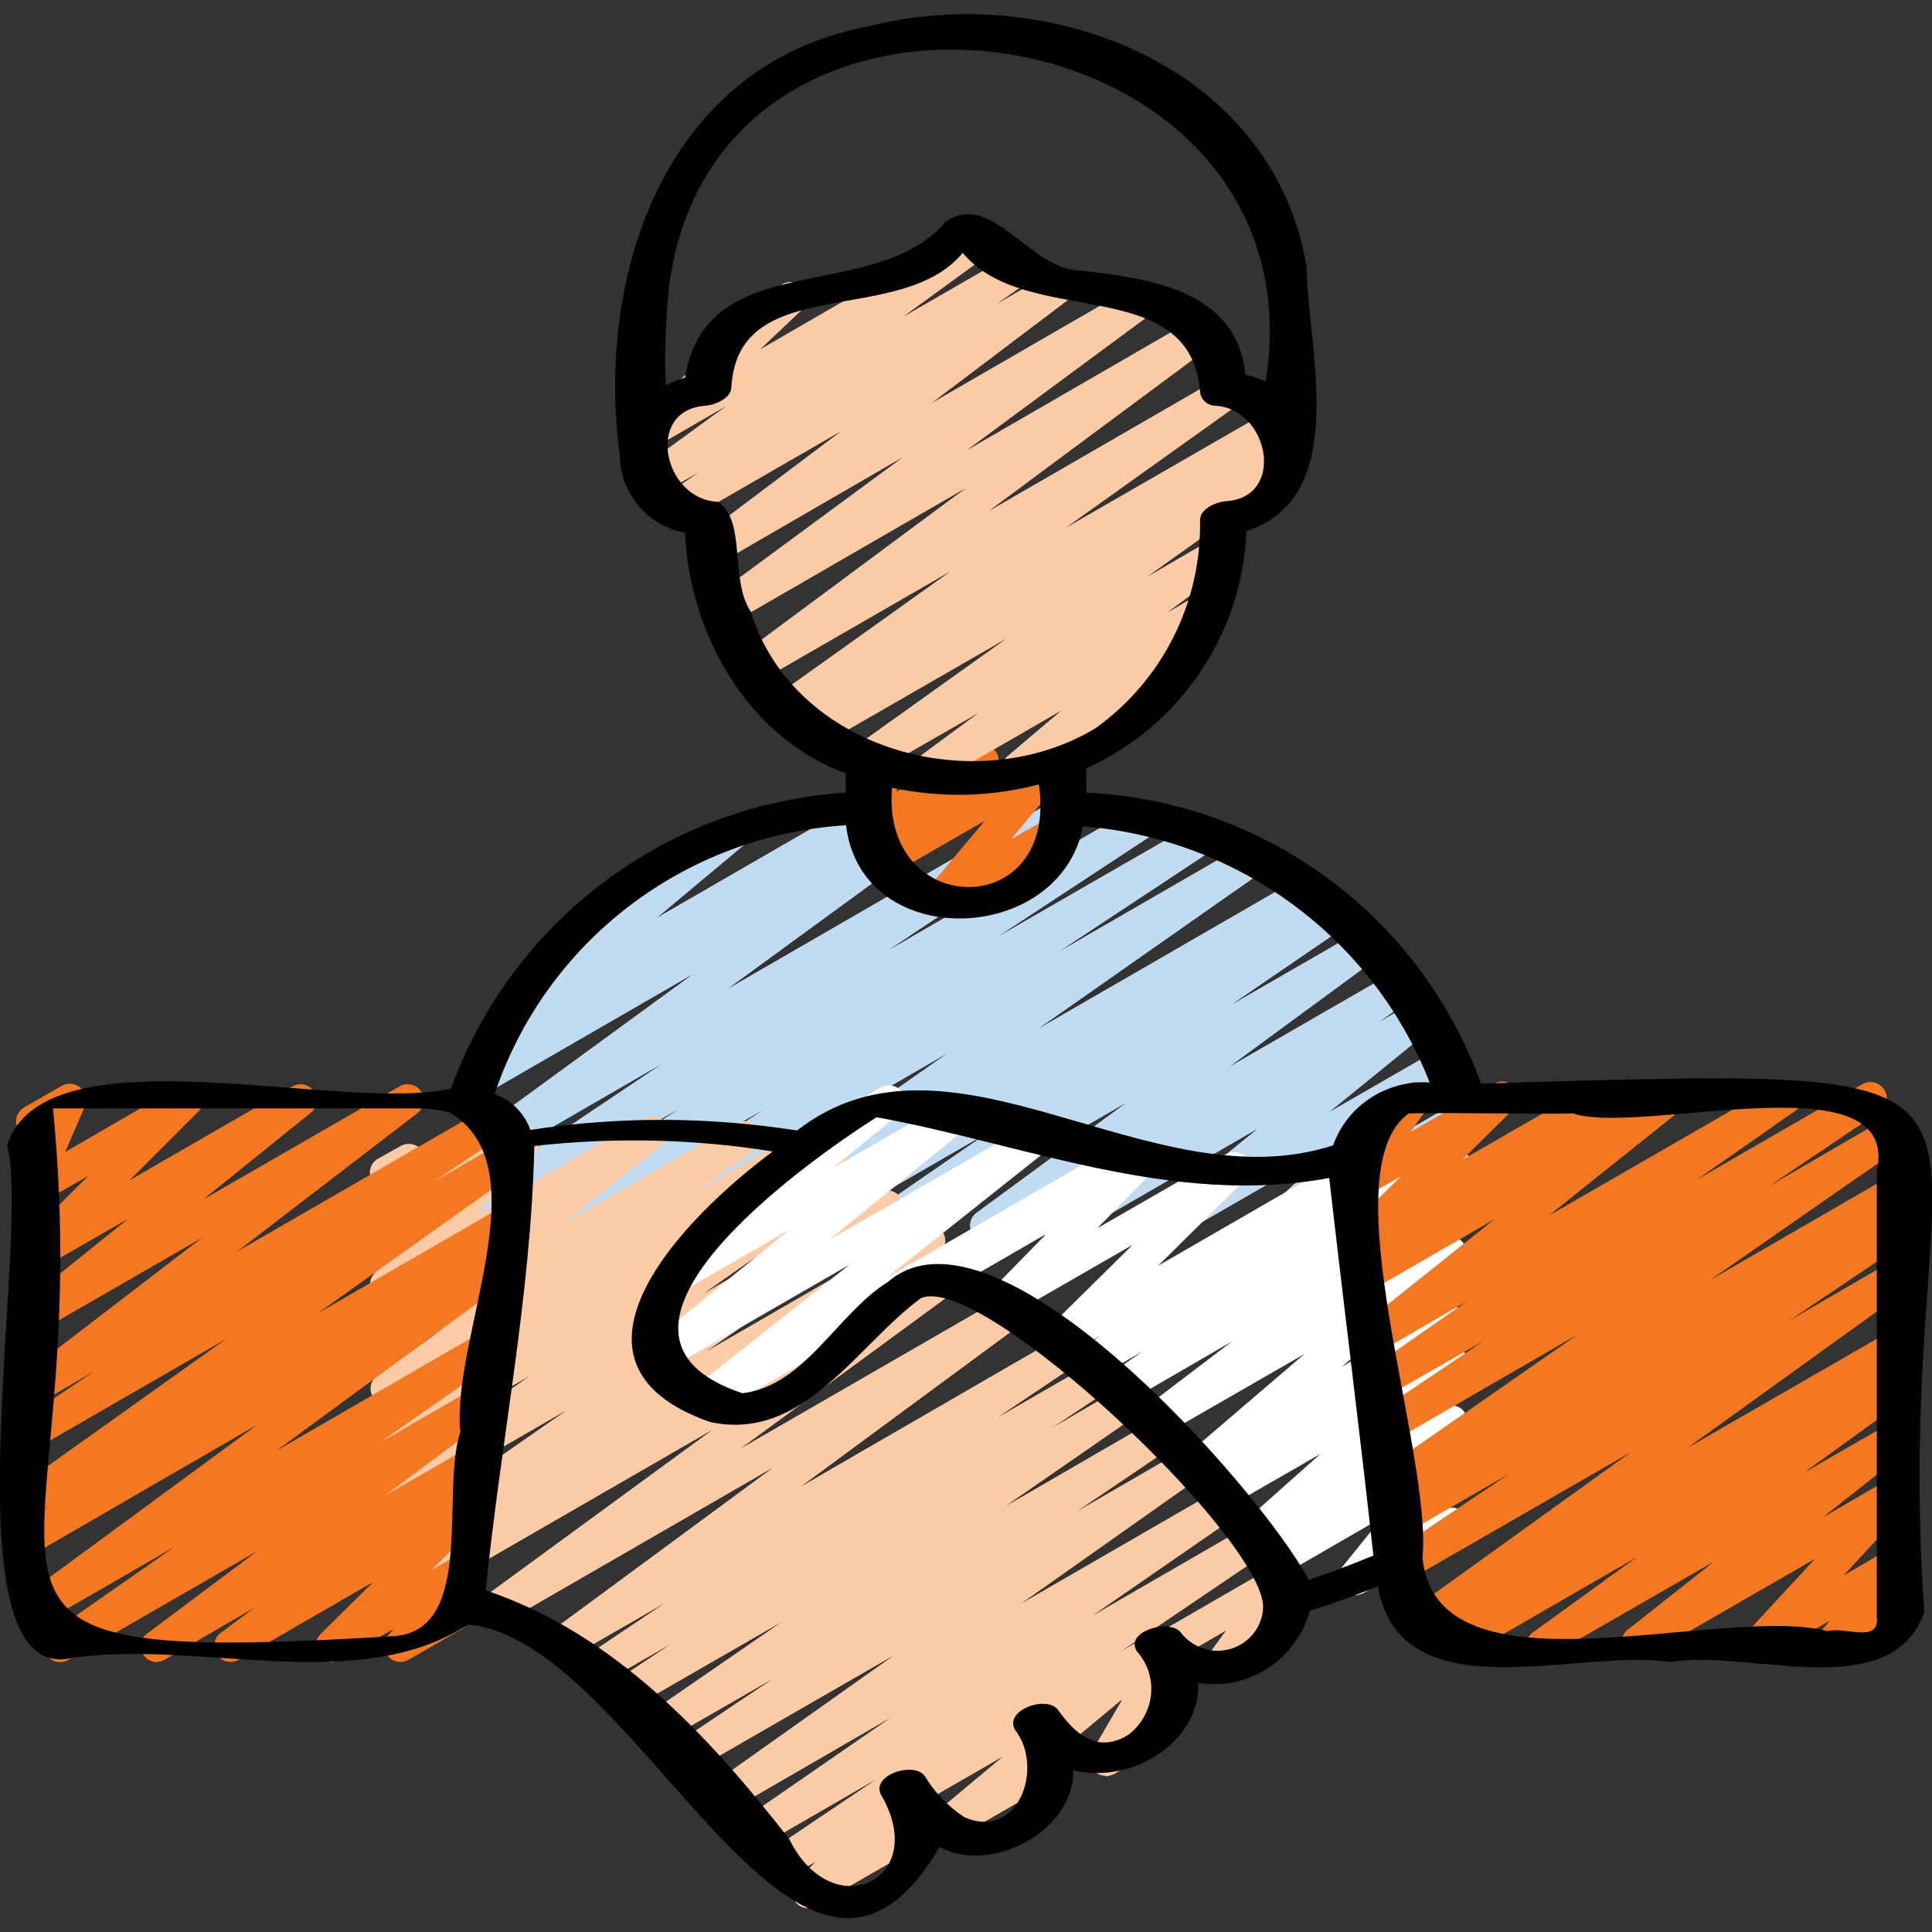 <?xml version="1.0" encoding="UTF-8"?>
<svg id="Layer_1" data-name="Layer 1" xmlns="http://www.w3.org/2000/svg" viewBox="0 0 35 35">
  <rect x="0" y="0" width="35" height="35" fill="#333333" stroke="none"/>
  <defs>
    <style>
      .cls-1 {
        fill: #f47721;
      }

      .cls-1, .cls-2, .cls-3, .cls-4, .cls-5 {
        stroke-width: 0px;
      }

      .cls-3 {
        fill: #fff;
      }

      .cls-4 {
        fill: #c1dbf0;
      }

      .cls-5 {
        fill: #fdcca7;
      }
    </style>
  </defs>
  <path class="cls-4" d="m9.56,22.53c-.16,0-.29-.13-.29-.29,0-.1.05-.19.13-.24l2.88-1.9-3.43,1.98c-.14.08-.32.03-.4-.11-.07-.13-.04-.3.09-.38l3.44-2.31-3.22,1.86c-.14.08-.32.03-.4-.11-.08-.13-.04-.3.08-.38l4.11-3-3.74,2.16c-.14.08-.32.04-.4-.1-.08-.13-.04-.31.09-.39l.69-.47c-.16.04-.31-.06-.35-.22-.03-.11.01-.22.1-.29l1.8-1.5c-.16-.01-.28-.15-.27-.31,0-.1.06-.19.15-.23l2.54-1.47c.14-.08.32-.03.4.1.07.12.04.28-.07.37l-1.58,1.32,3.81-2.2c.14-.08.32-.03.4.11.07.13.04.3-.09.38l-.56.38,1.51-.87c.14-.08.32-.03.4.11.08.13.04.3-.08.38l-4.11,3,6.04-3.49c.14-.08.32-.03.4.11.07.13.04.3-.09.38l-3.44,2.3,4.57-2.64c.14-.08.32-.03.4.11.07.13.03.3-.09.38l-2.89,1.9,3.63-2.09c.14-.08.32-.04.4.09.08.14.04.32-.09.4h0l-2.83,1.87,3.41-1.97c.14-.08.32-.03.4.11.07.13.04.29-.08.38l-4.11,2.88,4.78-2.76c.14-.08.32-.04.4.1s.04.32-.1.4l-.1.07.29-.16c.14-.08.32-.03.4.11.08.13.04.3-.09.38l-2.09,1.43,2.36-1.36c.14-.08.32-.03.4.11.07.13.04.29-.08.38l-2.71,1.99,3-1.73c.14-.08.32-.03.4.11.08.13.04.3-.09.39l-.6.42.64-.37c.14-.08.32-.03.4.11.07.12.04.28-.07.37l-1.87,1.52,1.98-1.14c.14-.08.32-.04.4.1.07.12.05.28-.05.37l-1.31,1.23,1.18-.68c.14-.08.32-.03.4.11.07.11.05.26-.05.35l-.36.36c.15-.05.32.04.37.19.02.06.02.12,0,.18l-.2.57c.14.08.18.26.1.4-.03.04-.06.08-.1.1l-.31.18c-.14.08-.32.03-.4-.11-.04-.07-.05-.16-.02-.24l.12-.35-1.22.7c-.14.08-.32.03-.4-.11-.07-.11-.05-.26.05-.35l.34-.34-1.39.8c-.14.08-.32.04-.4-.1-.07-.12-.05-.27.05-.37l1.32-1.24-2.95,1.7c-.14.08-.32.03-.4-.11-.07-.12-.04-.28.07-.37l1.87-1.52-3.47,2.01c-.14.08-.32.03-.4-.11-.07-.13-.04-.29.08-.38l.6-.42-1.58.91c-.14.08-.32.03-.4-.11-.07-.13-.04-.29.08-.38l2.71-1.99-4.3,2.48c-.14.08-.32.03-.4-.11-.08-.13-.04-.3.09-.38l2.09-1.44-3.34,1.93c-.14.08-.32.03-.4-.11-.07-.13-.03-.3.09-.39l.1-.07-.98.57c-.14.08-.32.03-.4-.1-.08-.13-.04-.3.09-.39l4.11-2.88-5.85,3.38c-.14.08-.32.04-.4-.09s-.04-.32.09-.4l2.83-1.87-4.11,2.37s-.1.04-.15.04h0Z"/>
  <path class="cls-1" d="m17.01,16.6c-.16,0-.29-.13-.29-.29,0-.07.02-.13.07-.19l1.05-1.25-1.65.95c-.14.08-.32.03-.4-.11-.06-.11-.05-.25.04-.35l.24-.24-.13.07c-.14.08-.32.03-.4-.11-.04-.06-.05-.14-.03-.21l.15-.63c-.06-.02-.11-.07-.14-.13-.08-.14-.03-.32.11-.4l.29-.17c.14-.08.32-.03.4.11.04.06.05.14.03.21l-.11.48,1.41-.81c.14-.08.32-.03.4.1.07.11.05.26-.04.35l-.24.24,1.22-.71c.14-.08.32-.03.4.11.06.11.05.24-.03.33l-1.04,1.25.74-.42c.14-.08.32-.03.4.11.08.14.03.32-.11.4l-2.17,1.25s-.09.04-.15.04h0Z"/>
  <g>
    <path class="cls-5" d="m16.74,14.29c-.16,0-.29-.13-.29-.29,0-.09.04-.18.12-.23l1.15-.85-1.9,1.09c-.14.08-.32.04-.4-.1-.08-.13-.04-.31.08-.39l2.73-1.95-3.37,1.94c-.14.08-.32.04-.4-.09s-.04-.32.09-.4l.24-.16-.43.25c-.14.08-.32.03-.4-.11-.07-.13-.04-.29.08-.38l3.18-2.27-3.47,2c-.14.08-.32.03-.4-.11-.07-.13-.04-.29.08-.38l4.07-3.02-4.24,2.45c-.14.08-.32.04-.4-.1-.08-.13-.04-.3.08-.39l3.42-2.52-3.35,1.94c-.14.08-.32.03-.4-.11-.07-.13-.04-.29.08-.38l2.55-1.92-2.88,1.66c-.14.08-.32.03-.4-.11-.08-.13-.04-.3.09-.38l.6-.42-.73.42c-.14.08-.32.03-.4-.11-.07-.13-.04-.29.08-.38l1.55-1.13-1.28.74c-.14.08-.32.04-.4-.1-.07-.12-.05-.28.05-.37l1.42-1.33s-.04-.04-.05-.07c-.08-.14-.03-.32.11-.4l1.17-.68c.14-.08.32-.04.4.1.07.12.05.28-.05.37l-.75.71,3.82-2.21c.14-.08.32-.03.4.11.08.13.04.3-.08.38l-1.55,1.13,1.98-1.14c.14-.08.32-.03.4.11.08.13.04.3-.09.38l-.6.42,1.05-.61c.14-.08.32-.04.4.1.08.13.04.29-.08.38l-2.54,1.92,3.72-2.15c.14-.08.32-.03.4.11.07.13.04.29-.08.38l-3.41,2.52,4.15-2.4c.14-.08.32-.04.4.1.08.13.04.3-.08.38l-4.07,3.02,4.26-2.46c.14-.08.32-.04.4.1.08.13.04.3-.08.39l-3.18,2.27,3.75-2.16c.14-.08.32-.04.4.09.08.14.04.32-.09.4l-.24.16.06-.04c.14-.08.32-.04.4.1.08.13.04.3-.08.39l-2.73,1.95,1.19-.69c.14-.08.32-.03.4.11.07.13.04.29-.08.38l-1.15.85.59-.34c.14-.08.32-.04.4.1.07.12.05.28-.06.37l-.99.84c.15-.06.32,0,.38.15.06.14,0,.29-.12.37l-2.75,1.59c-.14.08-.32.03-.4-.11-.07-.12-.04-.28.06-.37l.98-.83-2.3,1.33s-.09.04-.15.04h0Z"/>
    <path class="cls-5" d="m20.03,32.17c-.16,0-.29-.13-.29-.29,0-.05.01-.1.04-.15l.55-.94-1.29.75c-.14.09-.32.05-.4-.09-.09-.14-.05-.32.09-.4,0,0,.01,0,.02-.01l2.24-1.29c.14-.08.32-.03.4.11.05.09.05.2,0,.29l-.55.94.09-.05c.14-.09.32-.05.4.09.09.14.05.32-.09.4,0,0-.01,0-.02.01l-1.04.6s-.09.04-.15.04Z"/>
    <path class="cls-5" d="m22.08,30.5c-.16,0-.29-.13-.29-.29,0-.06.02-.12.06-.18l.36-.49-.95.55c-.14.07-.32.02-.39-.12-.07-.13-.03-.3.1-.38l2.16-1.25c.14-.08.32-.03.4.11.06.1.05.23-.02.32l-.41.56c.11,0,.2.06.26.15.08.14.03.32-.11.4l-1.03.59s-.09.04-.14.04Z"/>
    <path class="cls-5" d="m17.08,33.4c-.16,0-.29-.13-.29-.29,0-.09.04-.17.1-.22l1.28-1.07-1.56.9c-.14.08-.32.03-.4-.1-.08-.14-.03-.32.1-.4,0,0,0,0,0,0l4.56-2.63c.14-.08.32-.04.4.1.07.12.04.28-.07.37l-2.02,1.68s.07.06.09.1c.08.14.03.32-.11.4l-1.96,1.13s-.09.04-.14.04h0Z"/>
    <path class="cls-5" d="m14.64,34.57c-.16,0-.29-.13-.29-.29,0-.08.03-.15.08-.2l.34-.35-.48.28c-.14.08-.32.03-.4-.11-.08-.13-.04-.3.09-.39l1.9-1.28-2.06,1.19c-.14.08-.32.03-.4-.11-.07-.13-.04-.3.09-.38l2.62-1.81-2.85,1.65c-.14.08-.32.04-.4-.1-.08-.13-.04-.3.08-.39l3.23-2.29-3.56,2.05c-.14.08-.32.03-.4-.12-.07-.13-.03-.29.09-.38l1.67-1.12-1.88,1.08c-.14.08-.32.03-.4-.11-.08-.13-.04-.3.09-.38l2.35-1.62-2.66,1.53c-.14.08-.32.03-.4-.11-.07-.13-.04-.3.09-.38l.96-.64-1.2.69c-.14.08-.32.03-.4-.11-.07-.13-.03-.29.09-.38l1.4-.94-1.74,1c-.14.08-.32.03-.4-.11-.07-.13-.04-.29.08-.38l4.03-2.97-4.94,2.85c-.14.08-.32.03-.4-.11-.07-.13-.04-.29.08-.38l4.17-3.05-5.39,3.11c-.14.08-.32.04-.4-.09s-.04-.32.09-.4l1.49-.99-1.56.9c-.14.08-.32.03-.4-.11-.08-.13-.04-.3.09-.38l3.43-2.39-3.12,1.8c-.14.08-.32.03-.4-.11-.08-.13-.04-.3.09-.38l2.76-1.93-2.45,1.41c-.14.08-.32.03-.4-.11-.08-.13-.04-.3.09-.38l2.08-1.45-1.76,1.01c-.14.08-.32.03-.4-.11-.07-.13-.04-.29.08-.38l1.09-.77-.78.45c-.14.08-.32.03-.4-.11-.07-.12-.04-.28.07-.37l1.79-1.43-1.46.84c-.14.08-.32.03-.4-.11-.06-.11-.05-.25.04-.35l1.09-1.15-.74.42c-.14.08-.32.03-.4-.11-.04-.08-.05-.17-.02-.25l.18-.47c-.15-.06-.23-.22-.17-.37.02-.06.07-.12.13-.15l.41-.23c.14-.08.32-.03.4.11.04.08.05.17.02.25l-.12.32,1.78-1.03c.14-.08.32-.03.4.11.06.11.05.25-.04.35l-1.09,1.15,3.05-1.76c.14-.08.32-.04.4.1.07.13.04.29-.07.38l-1.79,1.43,3.15-1.82c.14-.08.32-.03.4.11.07.13.04.29-.08.38l-1.1.77,1.95-1.13c.14-.08.32-.03.4.11.08.13.04.3-.09.38l-2.07,1.45,2.44-1.41c.14-.08.32-.03.4.11.08.13.04.3-.09.38l-2.76,1.93,3.17-1.83c.14-.08.32-.03.4.11.08.13.04.3-.09.38l-3.43,2.39,3.89-2.25c.14-.08.32-.03.4.11.07.13.03.3-.09.38l-1.49.99,1.75-1.01c.14-.08.32-.03.4.11.07.13.04.29-.08.38l-4.16,3.05,4.8-2.77c.14-.08.32-.03.4.11.07.13.04.29-.08.38l-4.03,2.97,4.65-2.69c.14-.08.32-.03.4.11.08.13.04.3-.09.39l-1.4.94,1.65-.95c.14-.08.32-.04.4.1.08.13.04.31-.09.39l-.96.64,1.17-.68c.14-.08.32-.03.4.11.08.13.04.3-.09.38l-2.34,1.62,2.66-1.54c.14-.08.32-.03.4.11.08.13.04.3-.09.39l-1.67,1.13,1.9-1.1c.14-.08.32-.03.4.11.08.13.04.3-.08.38l-3.23,2.28,3.6-2.08c.14-.08.32-.03.4.11.07.13.04.3-.09.38l-2.62,1.81,2.89-1.67c.14-.08.32-.03.4.11.08.13.04.3-.09.39l-6.29,4.26c.02.1,0,.2-.07.27l-.34.35.22-.12c.14-.09.32-.05.4.09.09.14.05.32-.09.4,0,0-.01,0-.02.01l-2,1.15s-.1.04-.15.04h0Z"/>
  </g>
  <path class="cls-1" d="m2.84,30.11c-.16,0-.29-.13-.29-.29,0-.09.04-.18.12-.23l1.99-1.49-3.42,1.97c-.14.08-.32.04-.4-.1-.08-.13-.04-.3.09-.39l2.22-1.55-2.43,1.4c-.14.08-.32.03-.4-.11-.07-.13-.04-.29.08-.38l4.26-3.13-3.94,2.28c-.14.08-.32.03-.4-.11-.07-.13-.03-.3.09-.38l.49-.32-.18.1c-.14.08-.32.03-.4-.11-.07-.13-.04-.29.08-.38l3.69-2.63-3.38,1.95c-.14.08-.32.03-.4-.11-.07-.13-.03-.29.09-.38l1.31-.88-1,.58c-.14.08-.32.03-.4-.11-.07-.12-.04-.28.07-.37l3.27-2.51-2.95,1.7c-.14.08-.32.03-.4-.11-.07-.12-.04-.28.07-.37l1.95-1.57-1.62.93c-.14.08-.32.03-.4-.11-.06-.11-.04-.25.05-.35l1.25-1.25-.9.52c-.14.08-.32.03-.4-.11-.05-.08-.05-.18-.02-.26l.37-.85c-.13.03-.26-.03-.32-.14-.08-.14-.03-.32.11-.4l.68-.39c.14-.08.32-.03.4.11.05.08.05.18.02.26l-.36.83,2.07-1.2c.14-.08.32-.03.4.11.06.11.04.25-.05.35l-1.25,1.25,2.95-1.7c.14-.08.32-.03.4.11.07.12.04.28-.07.37l-1.95,1.57,3.56-2.05c.14-.08.32-.03.4.11.07.12.04.28-.07.37l-3.27,2.51,4.54-2.62c.14-.09.32-.04.4.09s.04.32-.09.4l-1.31.88,1.29-.75c.14-.08.32-.03.4.11.07.13.04.29-.08.38l-3.69,2.63,3.27-1.89c.14-.08.32-.03.4.11.07.13.03.3-.09.38l-.48.32.09-.05c.14-.08.32-.03.4.11.07.13.04.29-.08.38l-4.26,3.13,3.77-2.18c.14-.08.32-.03.4.11.08.13.04.3-.09.38l-2.22,1.55,1.79-1.03c.14-.08.32-.03.4.11.07.13.04.29-.08.38l-2,1.49,1.55-.89c.14-.08.32-.03.4.11.07.13.04.29-.08.38l-.6.45.18-.11c.14-.08.32-.03.4.11.06.11.04.25-.05.35l-.96.95.47-.27c.14-.08.32-.03.4.11.06.11.05.24-.03.33l-.32.38c.06.02.11.07.14.12.08.14.03.32-.11.4l-.97.56c-.14.08-.32.03-.4-.11-.06-.11-.05-.24.03-.33l.1-.12-.98.56c-.14.08-.32.03-.4-.11-.06-.11-.04-.25.05-.35l.96-.95-2.44,1.41c-.14.08-.32.03-.4-.11-.07-.13-.04-.29.08-.38l.6-.45-1.62.94s-.09.04-.15.04h0Z"/>
  <path class="cls-3" d="m24.52,28.89c-.16,0-.29-.13-.29-.29,0-.07.02-.13.06-.18l.75-.93-1.73,1c-.14.08-.32.03-.4-.11-.07-.12-.04-.28.07-.37l.18-.14-.25.14c-.14.08-.32.03-.4-.11-.07-.12-.04-.27.06-.36l1.35-1.2-1.67.96c-.14.08-.32.03-.4-.11-.07-.13-.04-.29.08-.38l.19-.14-.31.18c-.14.08-.32.03-.4-.11-.07-.12-.04-.27.06-.36l2.16-1.85-2.66,1.53c-.14.08-.32.03-.4-.11-.07-.13-.04-.29.08-.38l1.67-1.27-2,1.16c-.14.08-.32.03-.4-.11-.07-.13-.04-.29.08-.38l.7-.49-.91.53c-.14.09-.32.05-.4-.09-.09-.14-.05-.32.09-.4l.45-.32-.64.37c-.14.08-.32.03-.4-.11-.07-.11-.05-.26.05-.35l1.58-1.56-2.17,1.25c-.14.08-.32.03-.4-.11-.07-.11-.05-.26.04-.35l.97-.99-1.66.96c-.14.09-.32.05-.4-.09-.09-.14-.05-.32.09-.4,0,0,.01,0,.02-.01l3.48-2.01c.14-.08.32-.03.4.11.07.11.05.26-.04.35l-.97.99,2.33-1.34c.14-.08.32-.03.4.11.07.11.05.26-.05.35l-1.58,1.56,3.69-2.13c.14-.08.32-.03.4.11.07.13.04.29-.08.38l-.44.32,1.37-.79c.14-.08.32-.03.4.11.07.13.04.29-.08.38l-.69.49.58-.33c.14-.08.32-.03.4.11.07.13.04.28-.08.37l-1.67,1.27,1.35-.78c.14-.08.32-.03.4.11.07.12.04.27-.06.36l-2.16,1.85,1.83-1.06c.14-.08.32-.03.4.11.07.13.04.29-.08.38l-.25.19c.16-.04.32.05.36.21.03.11,0,.22-.09.29l-1.35,1.2,1.01-.58c.14-.08.32-.04.4.1.07.13.04.29-.07.38l-.24.2c.16-.04.31.06.35.22.02.09,0,.18-.06.25l-.75.93.37-.22c.14-.09.32-.05.4.09.09.14.05.32-.09.4,0,0-.01,0-.02.01l-1.73,1s-.09.04-.15.04h0Z"/>
  <path class="cls-3" d="m12.75,25.66c-.16,0-.29-.13-.29-.29,0-.09.04-.17.11-.23l2.82-2.23-3.26,1.88c-.14.08-.32.03-.4-.11-.07-.12-.04-.28.07-.37l2.51-2.04-2.08,1.2c-.14.08-.32.03-.4-.1-.07-.12-.04-.28.07-.37l2.55-2.08h0c-.08-.15-.03-.33.11-.41l1.4-.81c.14-.08.32-.03.4.11.07.12.04.28-.07.37l-1.2.98,2.1-1.21c.14-.08.32-.03.4.11.07.12.04.28-.07.37l-2.51,2.04,3.54-2.04c.14-.08.32-.03.4.1.07.13.04.29-.07.38l-2.82,2.24,4.1-2.37c.14-.07.32-.02.39.12.07.13.03.3-.1.38l-7.54,4.36s-.09.04-.15.04h0Z"/>
  <path class="cls-1" d="m27.93,30.11c-.16,0-.29-.13-.29-.29,0-.09.05-.18.12-.24l1.89-1.37-3.17,1.83c-.14.08-.32.03-.4-.12-.07-.13-.03-.29.09-.38l.37-.25-.68.39c-.14.08-.32.03-.4-.11-.07-.13-.04-.29.08-.38l4-2.88-4.03,2.32c-.14.08-.32.03-.4-.11-.07-.13-.03-.29.09-.38l2.14-1.44-1.93,1.11c-.14.08-.32.03-.4-.11-.08-.13-.04-.31.09-.39l.24-.16h-.01c-.14.08-.32.03-.4-.11-.07-.13-.04-.29.08-.38l3.58-2.49-3.39,1.96c-.14.08-.32.03-.4-.11-.08-.13-.04-.3.09-.39l1.99-1.34-1.78,1.02c-.14.08-.32.03-.4-.11-.08-.13-.04-.3.09-.38l1.79-1.25-1.57.91c-.14.08-.32.03-.4-.11-.07-.12-.04-.28.07-.37l2.39-1.91-2.2,1.27c-.14.08-.32.03-.4-.11-.07-.13-.04-.29.08-.38l.25-.18h0c-.14.08-.32.03-.4-.11-.07-.11-.05-.26.05-.35l.93-.92-.7.4c-.12.07-.27.05-.36-.06-.09-.1-.1-.25-.02-.37l.37-.53c-.11,0-.2-.06-.26-.15-.08-.14-.03-.32.11-.4l.96-.56c.14-.08.32-.03.4.11.06.1.05.22-.01.31l-.32.45,1.52-.88c.14-.08.32-.03.4.11.07.11.05.26-.05.35l-.93.92,2.4-1.38c.14-.08.32-.03.4.11.07.13.04.29-.08.38l-.25.18,1.16-.67c.14-.08.32-.03.4.11.07.12.04.28-.07.37l-2.39,1.91,4.15-2.39c.14-.08.32-.03.4.11.07.13.04.29-.08.38l-1.79,1.25,3-1.73c.14-.08.32-.03.4.11.08.13.04.3-.09.39l-1.99,1.34,2.19-1.27c.14-.08.32-.03.4.11.08.13.04.3-.09.38l-3.58,2.49,3.27-1.89c.14-.08.32-.03.4.11.07.13.03.3-.09.38l-.27.18c.15-.06.32,0,.38.16.05.13,0,.27-.11.35l-2.14,1.44,1.83-1.06c.14-.08.32-.03.4.11.07.13.04.29-.08.38l-4,2.88,3.68-2.12c.14-.08.32-.02.4.12.07.13.03.29-.09.38l-.37.25.06-.04c.14-.08.32-.03.4.11.07.13.04.29-.08.38l-1.89,1.37,1.58-.91c.14-.08.32-.03.4.11.07.12.04.28-.07.37l-1.57,1.24,1.24-.72c.14-.08.32-.03.4.11.06.11.05.25-.04.34l-1.22,1.32.86-.5c.14-.08.32-.03.4.11.06.11.05.24-.03.33l-.23.29c.11,0,.21.06.26.15.08.14.03.32-.11.4l-1.21.69c-.14.08-.32.03-.4-.11-.06-.11-.05-.24.03-.33l.18-.21-1.13.65c-.14.08-.32.03-.4-.11-.06-.11-.05-.25.04-.34l1.22-1.32-3.07,1.77c-.14.08-.32.03-.4-.11-.07-.12-.04-.28.07-.37l1.57-1.24-2.99,1.72s-.09.04-.15.04h0Z"/>
  <path class="cls-2" d="m1.41,30.02c2.28-.29,5.09.69,7.07-.59,3.08.27,6,8.4,8.54,4.03.94.51,2.46-.31,2.42-1.39,1.07.26,2.3-.51,2.27-1.58.91.14,1.77-.42,2.02-1.31.42-.13.83-.28,1.23-.44.43,2.33,3.62,1.11,5.29,1.37,1.4-.25,4,.8,4.61-.9-.68-9.92,3.29-9.91-8.03-9.58-1.1-3.04-3.92-5.12-7.15-5.27,0-.15,0-.3,0-.44,1.7-.77,2.83-2.44,2.9-4.3,1.9-.62,1.11-3.27,1.09-4.79C23.06,1.19,19-.36,15.72.48c-3.65.69-4.94,4.47-4.49,7.78.01.69.51,1.27,1.18,1.39.08,1.84,1.14,3.71,2.91,4.36v.35c-3.24.21-6.04,2.31-7.15,5.36-1.99.46-7.34-1.11-8.04,1.02.45,1.73-1.21,10.05,1.27,9.27h0Zm21.47-.85c-.05.46-.46.78-.92.73-.23-.03-.44-.15-.58-.34-.23-.24-1.02.01-.78.36.38.43.33,1.07-.09,1.45-.04.04-.09.07-.14.1-.53.27-.9-.07-1.2-.49-.2-.28-.99,0-.78.36.53.68.06,2.01-.92,1.58-.29-.19-.54-.45-.72-.75-.21-.27-1,0-.78.36.88,1.53-.89,2.37-1.67.79-1.47-1.89-3.18-3.73-5.5-4.51.27-2.7.82-5.32.88-8.05,1.44-.16,2.89-.13,4.32.1-1.56,1.15-4.21,3.82-1.14,4.9,1.7.37,2.65-1.38,3.82-2.24,1.1-.51,6.34,4.47,6.2,5.64h0Zm1.29-.71c-.15.05-.3.11-.46.16-.88-1.64-5.66-7.09-7.62-5.4-.93.58-1.5,1.88-2.64,2.02-3.21-1.07,1.1-4.16,2.43-5,2.66.48,5.36,1.63,8.2,1.1.26,2.28.55,4.56.8,6.84-.24.1-.47.19-.71.28h0Zm4.35-8.28c1.32.38,5.93-1.01,5.48,1.04,0,2.69,0,5.38,0,8.06.06.51-.58.18-.89.27-1.94-.5-7.08,1.3-7.34-1.33.18-1.93-1.7-7-.25-8.05.99-.02,2,.02,3.01,0h0ZM12.11,5.28c.78-6.85,11.9-5.18,10.82,1.63-.12-.05-.24-.1-.37-.12-.15-1.54-1.73-1.74-2.98-1.89-.92,0-1.62-1.47-2.45-.88-1.29,1.51-4.33.42-4.72,2.82-.12.04-.24.08-.35.14-.02-.57,0-1.13.05-1.7h0Zm1.49,5.8c-.39-.6-.07-1.66-.6-1.99-.98-.04-1.33-1.66-.22-1.74.16-.01.47-.13.47-.34.12-2.1,3.08-1.07,4.19-2.43,1.15,1.39,4.1.35,4.3,2.5,0,.15.13.27.28.27.97.06,1.28,1.66.19,1.73-.16.01-.47.13-.47.34.03,1.49-.68,2.9-1.89,3.77-2.16,1.31-5.47.41-6.25-2.11h0Zm5.22,3.13c.37,2.49-2.86,2.45-2.66.06.88.19,1.79.17,2.66-.06h0Zm-3.49.76c.29,2.29,3.87,2.16,4.29,0,2.81.22,5.25,2.02,6.28,4.64-.77-.05-1.49.41-1.75,1.14-3.31,1.07-6.91-2.45-9.71-.27-1.6-.25-3.23-.26-4.83-.01-.11-.3-.34-.54-.65-.65.93-2.77,3.45-4.69,6.37-4.87h0Zm-7.79,5.11c.2,0,.4.02.6.07,1.69.99.03,4.09.2,5.79-.36,1.07.28,3.58-1.19,3.7-9.4.57-5.32-.71-6.19-9.56h6.58Z"/>
</svg>